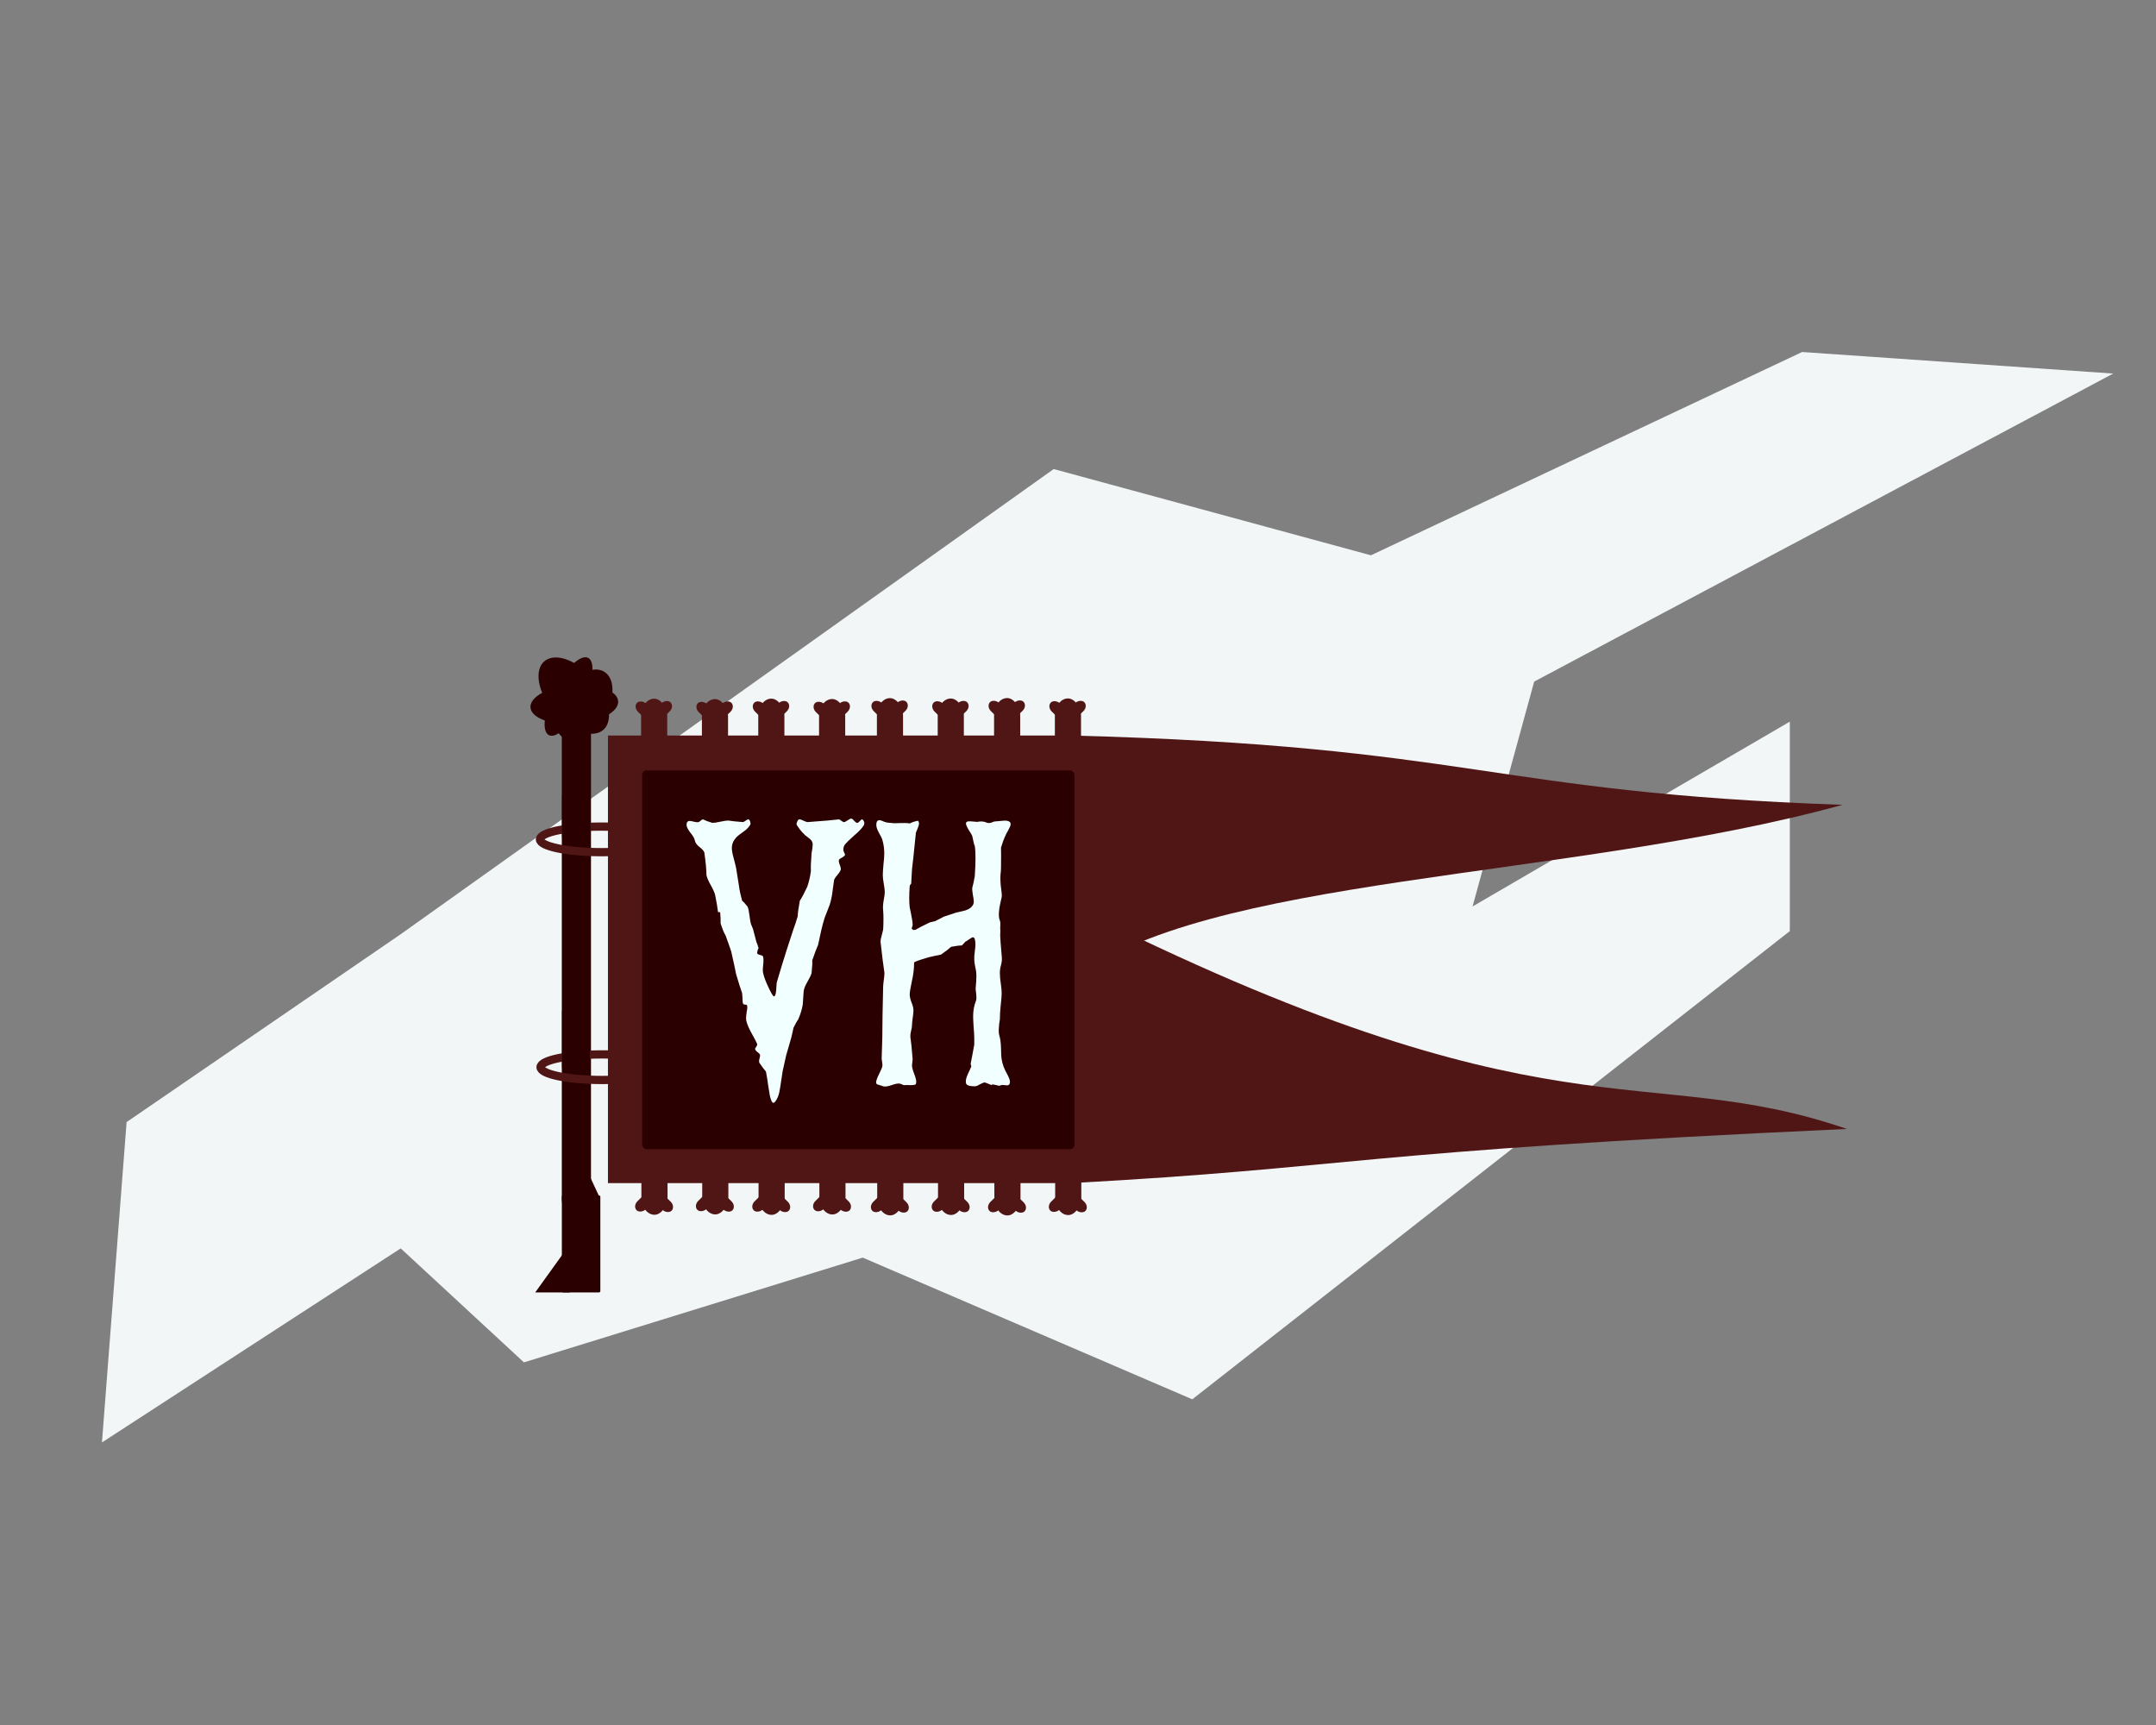 <?xml version="1.0" encoding="UTF-8" standalone="no"?>
<!-- Created with Inkscape (http://www.inkscape.org/) -->

<svg
   xmlns:dc="http://purl.org/dc/elements/1.1/"
   xmlns:cc="http://creativecommons.org/ns#"
   xmlns:rdf="http://www.w3.org/1999/02/22-rdf-syntax-ns#"
   xmlns:svg="http://www.w3.org/2000/svg"
   xmlns="http://www.w3.org/2000/svg"
   xmlns:sodipodi="http://sodipodi.sourceforge.net/DTD/sodipodi-0.dtd"
   xmlns:inkscape="http://www.inkscape.org/namespaces/inkscape"
   width="500"
   height="400"
   viewBox="0 0 132.292 105.833"
   version="1.1"
   id="svg8"
   inkscape:version="0.92.4 5da689c313, 2019-01-14"
   sodipodi:docname="logo.svg"
   inkscape:export-filename="/home/weet/Git/Valhalla/assets/logo.svg.png"
   inkscape:export-xdpi="210.89999"
   inkscape:export-ydpi="210.89999">
  <rect x="0" y="0" width="132.292" height="105.833" fill="#808080" stroke="none"/>
  <defs
     id="defs2" />
  <sodipodi:namedview
     id="base"
     pagecolor="#ffffff"
     bordercolor="#666666"
     borderopacity="1.0"
     inkscape:pageopacity="0.0"
     inkscape:pageshadow="2"
     inkscape:zoom="1.979899"
     inkscape:cx="37.694361"
     inkscape:cy="307.05277"
     inkscape:document-units="mm"
     inkscape:current-layer="flowRoot6368"
     showgrid="false"
     inkscape:window-width="2920"
     inkscape:window-height="1820"
     inkscape:window-x="40"
     inkscape:window-y="140"
     inkscape:window-maximized="1"
     showguides="false"
     units="px"
     width="49px" />
  <g
     inkscape:label="Layer 1"
     inkscape:groupmode="layer"
     id="layer1"
     transform="translate(0,-191.167)">
    <path
       style="fill:#f2f6f6;fill-opacity:1;stroke:none;stroke-width:0.265px;stroke-linecap:butt;stroke-linejoin:miter;stroke-opacity:1"
       d="m 24.59,248.481 40.065,-28.537 19.466,5.292 26.458,-12.473 19.088,1.323 -35.53,18.899 -3.78,13.796 19.466,-11.339 v 12.851 l -36.664,28.726 -20.222,-8.693 -20.789,6.426 -7.56,-6.993 -18.332,11.906 1.512,-19.655 z"
       id="path1054"
       inkscape:connector-curvature="0" />
    <rect
       style="fill:#501616;fill-opacity:1;stroke:#2b0000;stroke-width:0.941;stroke-miterlimit:4;stroke-dasharray:none;stroke-opacity:1"
       id="rect6512"
       width="0.85"
       height="30.049"
       x="34.943"
       y="235.162"
       ry="0.425" />
    <ellipse
       style="fill:#501616;fill-opacity:0;stroke:#501616;stroke-width:0.506;stroke-miterlimit:4;stroke-dasharray:none;stroke-opacity:1"
       id="path6395-3-5-3"
       cx="36.914"
       cy="242.665"
       rx="3.782"
       ry="0.785" />
    <ellipse
       style="fill:#501616;fill-opacity:0;stroke:#501616;stroke-width:0.506;stroke-miterlimit:4;stroke-dasharray:none;stroke-opacity:1"
       id="path6395-3-5-3-2"
       cx="36.95"
       cy="256.642"
       rx="3.782"
       ry="0.785" />
    <rect
       style="fill:#501616;fill-opacity:1;stroke-width:0.252"
       id="rect5976"
       width="28.675"
       height="27.461"
       x="37.304"
       y="236.293"
       ry="0" />
    <path
       style="fill:#501616;fill-opacity:1;stroke-width:0.361"
       d="m 65.717,236.293 c 24.651,0.637 25.636,3.497 47.343,4.253 -16.921,4.646 -39.206,4.294 -47.343,10.814 z"
       id="rect5984"
       inkscape:connector-curvature="0"
       sodipodi:nodetypes="cccc" />
    <path
       style="fill:#501616;fill-opacity:1;stroke-width:0.368"
       d="m 65.717,263.754 c 17.387,-0.941 17.015,-1.925 47.61,-3.323 -12.502,-4.291 -18.096,1.127 -47.61,-13.748 z"
       id="rect5984-9"
       inkscape:connector-curvature="0"
       sodipodi:nodetypes="cccc" />
    <rect
       style="fill:#501616;fill-opacity:1;stroke-width:0.195"
       id="rect6020-7"
       width="1.604"
       height="3.341"
       x="39.338"
       y="234.034"
       ry="1.069" />
    <rect
       style="fill:#501616;fill-opacity:1;stroke-width:0.082"
       id="rect6020-7-87"
       width="0.706"
       height="1.321"
       x="-139.437"
       y="192.544"
       ry="0.423"
       transform="rotate(-45.315)" />
    <rect
       style="fill:#501616;fill-opacity:1;stroke-width:0.082"
       id="rect6020-7-87-3"
       width="0.706"
       height="1.321"
       x="-195.891"
       y="135.466"
       ry="0.423"
       transform="matrix(-0.703,-0.711,-0.711,0.703,0,0)" />
    <rect
       style="fill:#501616;fill-opacity:1;stroke-width:0.195"
       id="rect6020-7-6"
       width="1.604"
       height="3.341"
       x="43.069"
       y="234.058"
       ry="1.069" />
    <rect
       style="fill:#501616;fill-opacity:1;stroke-width:0.082"
       id="rect6020-7-87-1"
       width="0.706"
       height="1.321"
       x="-136.831"
       y="195.213"
       ry="0.423"
       transform="rotate(-45.315)" />
    <rect
       style="fill:#501616;fill-opacity:1;stroke-width:0.082"
       id="rect6020-7-87-3-5"
       width="0.706"
       height="1.321"
       x="-198.531"
       y="132.83"
       ry="0.423"
       transform="matrix(-0.703,-0.711,-0.711,0.703,0,0)" />
    <rect
       style="fill:#501616;fill-opacity:1;stroke-width:0.195"
       id="rect6020-7-4"
       width="1.604"
       height="3.341"
       x="46.527"
       y="234.03"
       ry="1.069" />
    <rect
       style="fill:#501616;fill-opacity:1;stroke-width:0.082"
       id="rect6020-7-87-5"
       width="0.706"
       height="1.321"
       x="-134.379"
       y="197.652"
       ry="0.423"
       transform="rotate(-45.315)" />
    <rect
       style="fill:#501616;fill-opacity:1;stroke-width:0.082"
       id="rect6020-7-87-3-6"
       width="0.706"
       height="1.321"
       x="-200.943"
       y="130.352"
       ry="0.423"
       transform="matrix(-0.703,-0.711,-0.711,0.703,0,0)" />
    <rect
       style="fill:#501616;fill-opacity:1;stroke-width:0.195"
       id="rect6020-7-6-1"
       width="1.604"
       height="3.341"
       x="50.258"
       y="234.053"
       ry="1.069" />
    <rect
       style="fill:#501616;fill-opacity:1;stroke-width:0.082"
       id="rect6020-7-87-1-4"
       width="0.706"
       height="1.321"
       x="-131.772"
       y="200.321"
       ry="0.423"
       transform="rotate(-45.315)" />
    <rect
       style="fill:#501616;fill-opacity:1;stroke-width:0.082"
       id="rect6020-7-87-3-5-5"
       width="0.706"
       height="1.321"
       x="-203.583"
       y="127.716"
       ry="0.423"
       transform="matrix(-0.703,-0.711,-0.711,0.703,0,0)" />
    <rect
       style="fill:#501616;fill-opacity:1;stroke-width:0.195"
       id="rect6020-7-2"
       width="1.604"
       height="3.341"
       x="53.807"
       y="233.999"
       ry="1.069" />
    <rect
       style="fill:#501616;fill-opacity:1;stroke-width:0.082"
       id="rect6020-7-87-39"
       width="0.706"
       height="1.321"
       x="-129.237"
       y="202.806"
       ry="0.423"
       transform="rotate(-45.315)" />
    <rect
       style="fill:#501616;fill-opacity:1;stroke-width:0.082"
       id="rect6020-7-87-3-57"
       width="0.706"
       height="1.321"
       x="-206.04"
       y="125.154"
       ry="0.423"
       transform="matrix(-0.703,-0.711,-0.711,0.703,0,0)" />
    <rect
       style="fill:#501616;fill-opacity:1;stroke-width:0.195"
       id="rect6020-7-6-9"
       width="1.604"
       height="3.341"
       x="57.538"
       y="234.022"
       ry="1.069" />
    <rect
       style="fill:#501616;fill-opacity:1;stroke-width:0.082"
       id="rect6020-7-87-1-40"
       width="0.706"
       height="1.321"
       x="-126.63"
       y="205.475"
       ry="0.423"
       transform="rotate(-45.315)" />
    <rect
       style="fill:#501616;fill-opacity:1;stroke-width:0.082"
       id="rect6020-7-87-3-5-8"
       width="0.706"
       height="1.321"
       x="-208.681"
       y="122.518"
       ry="0.423"
       transform="matrix(-0.703,-0.711,-0.711,0.703,0,0)" />
    <rect
       style="fill:#501616;fill-opacity:1;stroke-width:0.195"
       id="rect6020-7-4-3"
       width="1.604"
       height="3.341"
       x="60.996"
       y="233.994"
       ry="1.069" />
    <rect
       style="fill:#501616;fill-opacity:1;stroke-width:0.082"
       id="rect6020-7-87-5-5"
       width="0.706"
       height="1.321"
       x="-124.179"
       y="207.914"
       ry="0.423"
       transform="rotate(-45.315)" />
    <rect
       style="fill:#501616;fill-opacity:1;stroke-width:0.082"
       id="rect6020-7-87-3-6-3"
       width="0.706"
       height="1.321"
       x="-211.092"
       y="120.039"
       ry="0.423"
       transform="matrix(-0.703,-0.711,-0.711,0.703,0,0)" />
    <rect
       style="fill:#501616;fill-opacity:1;stroke-width:0.195"
       id="rect6020-7-6-1-5"
       width="1.604"
       height="3.341"
       x="64.727"
       y="234.017"
       ry="1.069" />
    <rect
       style="fill:#501616;fill-opacity:1;stroke-width:0.082"
       id="rect6020-7-87-1-4-0"
       width="0.706"
       height="1.321"
       x="-121.572"
       y="210.583"
       ry="0.423"
       transform="rotate(-45.315)" />
    <rect
       style="fill:#501616;fill-opacity:1;stroke-width:0.082"
       id="rect6020-7-87-3-5-5-6"
       width="0.706"
       height="1.321"
       x="-213.732"
       y="117.403"
       ry="0.423"
       transform="matrix(-0.703,-0.711,-0.711,0.703,0,0)" />
    <rect
       style="fill:#501616;fill-opacity:1;stroke-width:0.195"
       id="rect6020-7-1"
       width="1.604"
       height="3.341"
       x="39.356"
       y="-265.697"
       ry="1.069"
       transform="scale(1,-1)" />
    <rect
       style="fill:#501616;fill-opacity:1;stroke-width:0.082"
       id="rect6020-7-87-0"
       width="0.706"
       height="1.321"
       x="215.876"
       y="-158.859"
       ry="0.423"
       transform="matrix(0.703,0.711,0.711,-0.703,0,0)" />
    <rect
       style="fill:#501616;fill-opacity:1;stroke-width:0.082"
       id="rect6020-7-87-3-55"
       width="0.706"
       height="1.321"
       x="159.397"
       y="-215.963"
       ry="0.423"
       transform="rotate(134.685)" />
    <rect
       style="fill:#501616;fill-opacity:1;stroke-width:0.195"
       id="rect6020-7-6-7"
       width="1.604"
       height="3.341"
       x="43.088"
       y="-265.674"
       ry="1.069"
       transform="scale(1,-1)" />
    <rect
       style="fill:#501616;fill-opacity:1;stroke-width:0.082"
       id="rect6020-7-87-1-7"
       width="0.706"
       height="1.321"
       x="218.483"
       y="-156.19"
       ry="0.423"
       transform="matrix(0.703,0.711,0.711,-0.703,0,0)" />
    <rect
       style="fill:#501616;fill-opacity:1;stroke-width:0.082"
       id="rect6020-7-87-3-5-2"
       width="0.706"
       height="1.321"
       x="156.756"
       y="-218.599"
       ry="0.423"
       transform="rotate(134.685)" />
    <rect
       style="fill:#501616;fill-opacity:1;stroke-width:0.195"
       id="rect6020-7-4-1"
       width="1.604"
       height="3.341"
       x="46.545"
       y="-265.702"
       ry="1.069"
       transform="scale(1,-1)" />
    <rect
       style="fill:#501616;fill-opacity:1;stroke-width:0.082"
       id="rect6020-7-87-5-9"
       width="0.706"
       height="1.321"
       x="220.935"
       y="-153.751"
       ry="0.423"
       transform="matrix(0.703,0.711,0.711,-0.703,0,0)" />
    <rect
       style="fill:#501616;fill-opacity:1;stroke-width:0.082"
       id="rect6020-7-87-3-6-8"
       width="0.706"
       height="1.321"
       x="154.345"
       y="-221.077"
       ry="0.423"
       transform="rotate(134.685)" />
    <rect
       style="fill:#501616;fill-opacity:1;stroke-width:0.195"
       id="rect6020-7-6-1-56"
       width="1.604"
       height="3.341"
       x="50.276"
       y="-265.678"
       ry="1.069"
       transform="scale(1,-1)" />
    <rect
       style="fill:#501616;fill-opacity:1;stroke-width:0.082"
       id="rect6020-7-87-1-4-7"
       width="0.706"
       height="1.321"
       x="223.542"
       y="-151.082"
       ry="0.423"
       transform="matrix(0.703,0.711,0.711,-0.703,0,0)" />
    <rect
       style="fill:#501616;fill-opacity:1;stroke-width:0.082"
       id="rect6020-7-87-3-5-5-61"
       width="0.706"
       height="1.321"
       x="151.704"
       y="-223.713"
       ry="0.423"
       transform="rotate(134.685)" />
    <rect
       style="fill:#501616;fill-opacity:1;stroke-width:0.195"
       id="rect6020-7-2-2"
       width="1.604"
       height="3.341"
       x="53.825"
       y="-265.733"
       ry="1.069"
       transform="scale(1,-1)" />
    <rect
       style="fill:#501616;fill-opacity:1;stroke-width:0.082"
       id="rect6020-7-87-39-0"
       width="0.706"
       height="1.321"
       x="226.076"
       y="-148.597"
       ry="0.423"
       transform="matrix(0.703,0.711,0.711,-0.703,0,0)" />
    <rect
       style="fill:#501616;fill-opacity:1;stroke-width:0.082"
       id="rect6020-7-87-3-57-6"
       width="0.706"
       height="1.321"
       x="149.248"
       y="-226.275"
       ry="0.423"
       transform="rotate(134.685)" />
    <rect
       style="fill:#501616;fill-opacity:1;stroke-width:0.195"
       id="rect6020-7-6-9-4"
       width="1.604"
       height="3.341"
       x="57.557"
       y="-265.709"
       ry="1.069"
       transform="scale(1,-1)" />
    <rect
       style="fill:#501616;fill-opacity:1;stroke-width:0.082"
       id="rect6020-7-87-1-40-5"
       width="0.706"
       height="1.321"
       x="228.683"
       y="-145.928"
       ry="0.423"
       transform="matrix(0.703,0.711,0.711,-0.703,0,0)" />
    <rect
       style="fill:#501616;fill-opacity:1;stroke-width:0.082"
       id="rect6020-7-87-3-5-8-5"
       width="0.706"
       height="1.321"
       x="146.607"
       y="-228.911"
       ry="0.423"
       transform="rotate(134.685)" />
    <rect
       style="fill:#501616;fill-opacity:1;stroke-width:0.195"
       id="rect6020-7-4-3-5"
       width="1.604"
       height="3.341"
       x="61.014"
       y="-265.738"
       ry="1.069"
       transform="scale(1,-1)" />
    <rect
       style="fill:#501616;fill-opacity:1;stroke-width:0.082"
       id="rect6020-7-87-5-5-1"
       width="0.706"
       height="1.321"
       x="231.135"
       y="-143.489"
       ry="0.423"
       transform="matrix(0.703,0.711,0.711,-0.703,0,0)" />
    <rect
       style="fill:#501616;fill-opacity:1;stroke-width:0.082"
       id="rect6020-7-87-3-6-3-7"
       width="0.706"
       height="1.321"
       x="144.196"
       y="-231.39"
       ry="0.423"
       transform="rotate(134.685)" />
    <rect
       style="fill:#501616;fill-opacity:1;stroke-width:0.195"
       id="rect6020-7-6-1-5-6"
       width="1.604"
       height="3.341"
       x="64.745"
       y="-265.714"
       ry="1.069"
       transform="scale(1,-1)" />
    <rect
       style="fill:#501616;fill-opacity:1;stroke-width:0.082"
       id="rect6020-7-87-1-4-0-7"
       width="0.706"
       height="1.321"
       x="233.742"
       y="-140.82"
       ry="0.423"
       transform="matrix(0.703,0.711,0.711,-0.703,0,0)" />
    <rect
       style="fill:#501616;fill-opacity:1;stroke-width:0.082"
       id="rect6020-7-87-3-5-5-6-3"
       width="0.706"
       height="1.321"
       x="141.555"
       y="-234.026"
       ry="0.423"
       transform="rotate(134.685)" />
    <rect
       style="fill:#2b0000;fill-opacity:1;stroke-width:0.223"
       id="rect5976-1"
       width="26.528"
       height="23.238"
       x="39.4"
       y="238.434"
       ry="0.276" />
    <g
       aria-label="VH"
       transform="matrix(0.334,0,0,0.398,-49.889,-10.007)"
       style="font-style:normal;font-variant:normal;font-weight:normal;font-stretch:normal;font-size:40px;line-height:1.25;font-family:'PR Viking';-inkscape-font-specification:'PR Viking';text-align:center;letter-spacing:0px;word-spacing:0px;text-anchor:middle;fill:#f2ffff;fill-opacity:1;stroke:none"
       id="flowRoot6368">
      <path
         d="m 278.522,631.771 q 0.539,0.24 1.707,0.539 0.509,0 1.467,-0.18 0.988,-0.18 1.467,-0.18 0.898,0.12 2.665,0.24 0.18,0 0.509,-0.21 0.359,-0.24 0.569,-0.21 0.21,0.09 0.299,0.419 0.12,0.359 -0.09,0.509 -0.359,0.509 -1.198,0.988 -1.018,0.599 -1.318,0.898 -0.779,0.719 -0.779,1.617 0,0.539 0.299,1.438 0.389,1.228 0.479,1.617 0.18,0.928 0.539,2.815 0.09,0.749 0.569,2.246 0.419,0.27 1.018,0.928 0.21,0.479 0.329,1.318 0.15,1.018 0.27,1.318 0.12,0.299 0.389,0.809 0.21,0.689 0.629,2.007 0.18,0.299 0.389,0.928 -0.21,0.27 -0.27,0.779 0.09,0.18 0.539,0.27 0.479,0.06 0.569,0.27 0.12,0.449 0,1.318 -0.12,0.868 0,1.198 0.21,0.898 1.168,2.546 0.629,1.048 0.809,1.048 0.329,0 0.419,-0.958 0.03,-0.599 0.09,-1.138 0.03,-0.12 0.958,-2.695 0.659,-1.827 2.126,-5.57 0.299,-0.629 0.779,-1.977 0.03,-0.809 0.389,-2.396 0.539,-0.689 1.348,-2.126 0.419,-0.928 0.689,-2.426 -0.06,-0.898 0.12,-2.755 0.21,-0.958 0.21,-1.378 0,-0.599 -0.809,-1.048 -1.138,-0.659 -2.066,-1.887 -0.18,-0.21 0,-0.509 0.12,-0.329 0.359,-0.419 0.299,-0.03 0.839,0.21 0.539,0.21 0.779,0.21 -0.15,0 3.594,-0.24 2.036,-0.18 2.126,-0.18 0.21,0.03 0.479,0.24 0.27,0.18 0.449,0.18 0.21,0 0.659,-0.27 0.449,-0.27 0.689,-0.27 0.24,0.03 0.539,0.359 0.329,0.299 0.539,0.299 0.18,0 0.479,-0.27 0.299,-0.299 0.449,-0.27 0.21,0.09 0.359,0.419 0.06,0.359 -0.09,0.509 -0.509,0.689 -1.677,1.497 -1.348,1.018 -1.707,1.378 -0.359,0.359 -0.359,0.868 0,0.18 0.15,0.449 0.18,0.24 0.15,0.359 -0.09,0.21 -0.569,0.419 -0.449,0.18 -0.539,0.359 -0.09,0.24 0.15,0.749 0.24,0.509 0.18,0.749 -0.12,0.329 -0.629,0.839 -0.509,0.479 -0.599,0.779 -0.12,0.749 -0.389,2.366 -0.21,0.928 -0.419,1.438 -0.329,0.749 -0.928,2.007 -0.389,1.078 -0.599,1.857 -0.18,0.779 -0.599,2.306 -0.419,0.779 -1.078,2.396 0.06,0.629 -0.12,1.947 -0.12,0.419 -0.779,1.378 -0.659,0.928 -0.689,1.587 -0.03,0.629 -0.15,1.887 -0.21,1.078 -0.809,2.246 -0.329,0.389 -0.898,1.348 -0.12,0.539 -0.419,1.557 -0.329,0.898 -0.928,2.695 -0.21,0.809 -0.629,2.366 0,0 -0.479,2.635 -0.27,1.587 -1.018,2.216 -0.12,0.09 -0.21,0.09 -0.359,0 -0.659,-1.108 -0.15,-0.809 -0.329,-1.707 -0.09,-0.689 -0.389,-2.007 -0.449,-0.419 -1.228,-1.378 -0.09,-0.27 0.06,-0.659 0.15,-0.419 0.06,-0.599 -0.09,-0.15 -0.449,-0.359 -0.359,-0.24 -0.419,-0.449 -0.06,-0.12 0.18,-0.359 0.24,-0.27 0.18,-0.449 -0.15,-0.359 -1.228,-1.977 -0.809,-1.318 -0.809,-1.977 0,-0.21 0.12,-1.018 0.18,-0.629 0.06,-0.988 0,-0.12 -0.509,-0.12 -0.27,-0.03 -0.299,-0.449 0,-0.449 -0.09,-1.288 -0.419,-0.988 -1.108,-2.935 -0.27,-1.198 -0.898,-3.504 -0.449,-1.138 -1.048,-2.486 -0.389,-0.509 -0.898,-1.827 0.03,-0.659 -0.09,-1.767 -0.18,0.06 -0.389,0 -0.12,-0.928 -0.539,-2.665 -0.15,-0.509 -0.809,-1.497 -0.659,-0.988 -0.779,-1.557 0,-1.198 -0.389,-3.474 -0.15,-0.359 -0.898,-0.839 -0.719,-0.479 -0.839,-0.988 -0.12,-0.509 -0.839,-1.228 -0.689,-0.749 -0.689,-1.198 0,-0.599 0.599,-0.599 0.18,0 0.749,0.12 0.569,0.12 0.809,0.06 0.15,0 0.419,-0.21 0.27,-0.21 0.449,-0.21 z"
         style="font-style:normal;font-variant:normal;font-weight:normal;font-stretch:normal;font-size:61.333px;font-family:'PR Viking';-inkscape-font-specification:'PR Viking';fill:#f2ffff;fill-opacity:1"
         id="path1017"
         inkscape:connector-curvature="0" />
      <path
         d="m 313.651,632.37 q 2.456,-0.09 2.845,0.03 0.689,-0.299 1.527,-0.419 0.18,0.18 0.18,0.389 0,0.299 -0.27,0.839 -0.24,0.509 -0.299,0.599 -0.15,1.168 -0.449,3.654 -0.09,0.659 -0.27,2.007 -0.03,0.779 -0.15,2.216 -0.15,0.09 -0.27,0.329 -0.18,2.126 0,3.324 0,0.09 0.27,1.108 0.27,1.018 0.27,1.647 0,0.09 -0.12,0.299 -0.09,0.18 0,0.27 0.21,0.24 0.659,0.12 0.839,-0.419 2.635,-1.138 0.329,-0.06 0.958,-0.18 0.509,-0.24 1.587,-0.689 0.719,-0.21 2.246,-0.629 0.868,-0.18 1.677,-0.329 1.018,-0.27 1.378,-0.779 0.21,-0.24 0.21,-0.629 0,-0.299 -0.18,-1.048 -0.15,-0.749 -0.09,-1.078 0.21,-0.599 0.449,-1.737 0.27,-3.294 0,-4.702 -0.12,-0.06 -0.449,-1.467 -0.06,-0.21 -0.629,-0.928 -0.539,-0.749 -0.539,-1.048 0,-0.389 0.868,-0.329 1.228,0.09 1.168,0.09 0.988,-0.18 1.707,0.09 0.389,0.15 0.868,0.03 0.509,-0.18 0.569,-0.18 0.09,0 1.617,-0.12 0.898,-0.09 1.288,0.21 0.12,0.12 0.12,0.359 0,0.24 -0.419,0.868 -0.509,0.749 -0.539,0.868 -0.359,0.599 -0.809,1.827 0.03,1.018 0,3.055 0,0.509 -0.09,1.108 -0.06,0.569 0,1.198 0,0.299 0.12,1.018 0.12,0.719 0.12,1.108 0,0.12 -0.27,1.048 -0.24,0.898 -0.27,1.557 -0.03,0.749 0.15,1.078 0.18,0.299 0.09,1.198 0.06,0.299 0,1.228 0,0.449 0.299,3.324 0.06,0.569 -0.15,1.198 -0.21,0.599 -0.21,1.228 0,0.719 0.21,1.887 0.12,0.629 0.12,1.258 0,0.599 -0.18,1.857 -0.15,1.258 -0.15,2.156 -0.15,0.629 -0.18,1.288 -0.09,0.719 0.12,1.318 0.21,0.569 0.27,1.737 0,1.318 0.15,1.917 0.21,1.018 0.898,2.036 0.599,0.928 0.599,1.288 0,0.569 -0.539,0.569 -0.15,0 -0.419,-0.03 -0.24,-0.03 -0.359,-0.03 -0.18,0 -0.329,0.03 -0.299,0.18 -0.809,0 -0.659,-0.12 -0.779,-0.12 -0.03,0 -0.09,0.06 -0.03,0.06 -0.03,0.06 -1.198,-0.419 -1.288,-0.419 -0.299,0.03 -0.898,0.299 -0.569,0.299 -0.928,0.299 -1.527,0 -1.617,-0.509 -0.12,-0.479 0.299,-1.288 0.629,-1.108 0.689,-1.288 -0.09,-0.12 -0.12,-0.419 0.24,-0.958 0.659,-2.935 0,-0.299 0,-0.928 0,-0.689 -0.12,-1.797 -0.09,-1.138 -0.09,-1.617 0,-1.318 0.509,-2.366 0.15,-0.27 0.06,-1.018 -0.15,-0.958 -0.09,-1.078 0.12,-1.018 0.12,-1.797 0,-0.659 -0.21,-1.348 -0.18,-0.719 -0.18,-1.198 -0.03,-0.389 0.09,-1.138 0.12,-0.779 0.12,-1.108 0,-1.138 -0.449,-1.138 -0.21,0 -0.689,0.299 -0.599,0.359 -0.689,0.359 -0.21,0.21 -0.659,0.599 -0.689,0 -1.977,0.21 -0.629,0.479 -1.857,1.198 -0.779,0.12 -2.306,0.419 -2.635,0.659 -2.635,0.809 0,1.378 -0.419,2.905 -0.389,1.527 -0.389,2.007 0,0.509 0.329,1.228 0.359,0.719 0.359,1.258 0,0.389 -0.15,1.198 -0.12,0.779 -0.12,1.108 0,0.299 -0.18,0.868 -0.15,0.539 -0.12,0.868 0.21,1.168 0.419,3.444 0,0.18 -0.06,0.509 -0.06,0.299 -0.06,0.449 0,0.419 0.389,1.288 0.389,0.839 0.389,1.228 0,0.21 -0.06,0.359 -0.06,0.18 -0.928,0.18 -1.018,-0.03 -1.138,0 -0.18,0.03 -0.509,-0.12 -0.299,-0.12 -0.449,-0.12 -0.419,-0.06 -1.438,0.24 -1.018,0.299 -1.557,0.18 -0.449,-0.15 -0.868,-0.24 -0.419,-0.06 -0.419,-0.359 0,-0.389 0.539,-1.288 0.539,-0.898 0.599,-1.198 0.06,-0.21 -0.03,-0.629 -0.09,-0.419 -0.09,-0.599 0,-0.599 0.06,-1.647 0.03,-1.198 0.06,-1.677 0,-2.576 0.15,-7.697 0,-0.299 0.12,-1.048 0.12,-0.689 0.12,-1.108 -0.299,-1.587 -0.719,-4.822 0,-0.329 0.21,-0.928 0.21,-0.629 0.27,-0.898 0.12,-1.737 0,-3.025 -0.09,-0.599 0.09,-1.467 0.21,-0.868 0.21,-1.318 0,-0.449 -0.18,-1.258 -0.18,-0.839 -0.18,-1.348 0,-0.569 0.12,-1.647 0.15,-1.078 0.15,-1.677 0,-1.138 -0.359,-2.126 -0.06,-0.24 -0.659,-1.138 -0.449,-0.689 -0.449,-1.168 0,-0.719 0.599,-0.719 0.21,0 0.749,0.21 0.539,0.18 0.839,0.18 1.228,0.09 1.108,0.09 z"
         style="font-style:normal;font-variant:normal;font-weight:normal;font-stretch:normal;font-size:61.333px;font-family:'PR Viking';-inkscape-font-specification:'PR Viking';fill:#f2ffff;fill-opacity:1"
         id="path1019"
         inkscape:connector-curvature="0" />
    </g>
    <path
       style="fill:#2b0000;fill-opacity:1;stroke:none;stroke-width:1.329;stroke-miterlimit:4;stroke-dasharray:none;stroke-opacity:1"
       id="path6535"
       sodipodi:type="arc"
       sodipodi:cx="-150.64098"
       sodipodi:cy="188.13591"
       sodipodi:rx="1.4491379"
       sodipodi:ry="2.3789074"
       sodipodi:start="0"
       sodipodi:end="6.24313"
       sodipodi:open="true"
       d="m -149.192,188.136 a 1.449,2.379 0 0 1 -1.435,2.379 1.449,2.379 0 0 1 -1.463,-2.331 1.449,2.379 0 0 1 1.405,-2.425 1.449,2.379 0 0 1 1.492,2.283"
       transform="matrix(-0.876,-0.482,-0.511,0.86,0,0)" />
    <path
       style="fill:#2b0000;fill-opacity:1;stroke:none;stroke-width:1.502;stroke-miterlimit:4;stroke-dasharray:none;stroke-opacity:1"
       id="path6535-8"
       sodipodi:type="arc"
       sodipodi:cx="112.22898"
       sodipodi:cy="224.96687"
       sodipodi:rx="1.5953997"
       sodipodi:ry="2.7577448"
       sodipodi:start="0"
       sodipodi:end="6.24313"
       sodipodi:open="true"
       d="m 113.824,224.967 a 1.595,2.758 0 0 1 -1.579,2.758 1.595,2.758 0 0 1 -1.611,-2.702 1.595,2.758 0 0 1 1.547,-2.812 1.595,2.758 0 0 1 1.642,2.646"
       transform="matrix(-0.881,0.474,0.596,0.803,0,0)" />
    <path
       style="fill:#2b0000;fill-opacity:1;stroke:none;stroke-width:1.285;stroke-miterlimit:4;stroke-dasharray:none;stroke-opacity:1"
       id="path6535-8-9"
       sodipodi:type="arc"
       sodipodi:cx="-236.37469"
       sodipodi:cy="-10.451634"
       sodipodi:rx="1.1969259"
       sodipodi:ry="2.6937985"
       sodipodi:start="0"
       sodipodi:end="6.24313"
       sodipodi:open="true"
       d="m -235.178,-10.452 a 1.197,2.694 0 0 1 -1.185,2.694 1.197,2.694 0 0 1 -1.209,-2.64 1.197,2.694 0 0 1 1.161,-2.747 1.197,2.694 0 0 1 1.232,2.585"
       transform="matrix(-0.105,-0.995,-0.997,0.078,0,0)" />
    <path
       style="fill:#2b0000;fill-opacity:1;stroke:none;stroke-width:1.143;stroke-miterlimit:4;stroke-dasharray:none;stroke-opacity:1"
       id="path6535-8-9-7"
       sodipodi:type="arc"
       sodipodi:cx="-133.89507"
       sodipodi:cy="222.15356"
       sodipodi:rx="0.96234822"
       sodipodi:ry="2.6504626"
       sodipodi:start="0"
       sodipodi:end="6.24313"
       sodipodi:open="true"
       d="m -132.933,222.154 a 0.962,2.65 0 0 1 -0.953,2.65 0.962,2.65 0 0 1 -0.972,-2.597 0.962,2.65 0 0 1 0.933,-2.702 0.962,2.65 0 0 1 0.99,2.543"
       transform="matrix(-0.969,-0.247,-0.427,0.904,0,0)" />
    <rect
       style="fill:#2b0000;fill-opacity:1;stroke:none;stroke-width:0.4;stroke-miterlimit:4;stroke-dasharray:none;stroke-opacity:1"
       id="rect6512-7"
       width="1.745"
       height="2.644"
       x="34.487"
       y="239.907"
       ry="0.037" />
    <rect
       style="fill:#2b0000;fill-opacity:1;stroke:none;stroke-width:0.461;stroke-miterlimit:4;stroke-dasharray:none;stroke-opacity:1"
       id="rect6512-7-4"
       width="1.711"
       height="3.58"
       x="34.487"
       y="253.136"
       ry="0.051" />
    <rect
       style="fill:#2b0000;fill-opacity:1;stroke:none;stroke-width:0.698;stroke-miterlimit:4;stroke-dasharray:none;stroke-opacity:1"
       id="rect6512-7-4-3"
       width="2.362"
       height="5.952"
       x="34.475"
       y="264.508"
       ry="0.084" />
    <rect
       style="fill:#2b0000;fill-opacity:1;stroke:none;stroke-width:0.253;stroke-miterlimit:4;stroke-dasharray:none;stroke-opacity:1"
       id="rect6512-7-4-3-6"
       width="0.974"
       height="1.9"
       x="-80.714"
       y="268.845"
       ry="0.027"
       transform="matrix(0.971,-0.24,0.422,0.907,0,0)" />
    <path
       style="fill:#2b0000;fill-opacity:1;stroke:none;stroke-width:0.264px;stroke-linecap:butt;stroke-linejoin:miter;stroke-opacity:1"
       d="m 34.645,267.95 -1.804,2.511 h 2.121 l -0.017,-2.727 z"
       id="path243"
       inkscape:connector-curvature="0" />
  </g>
</svg>
